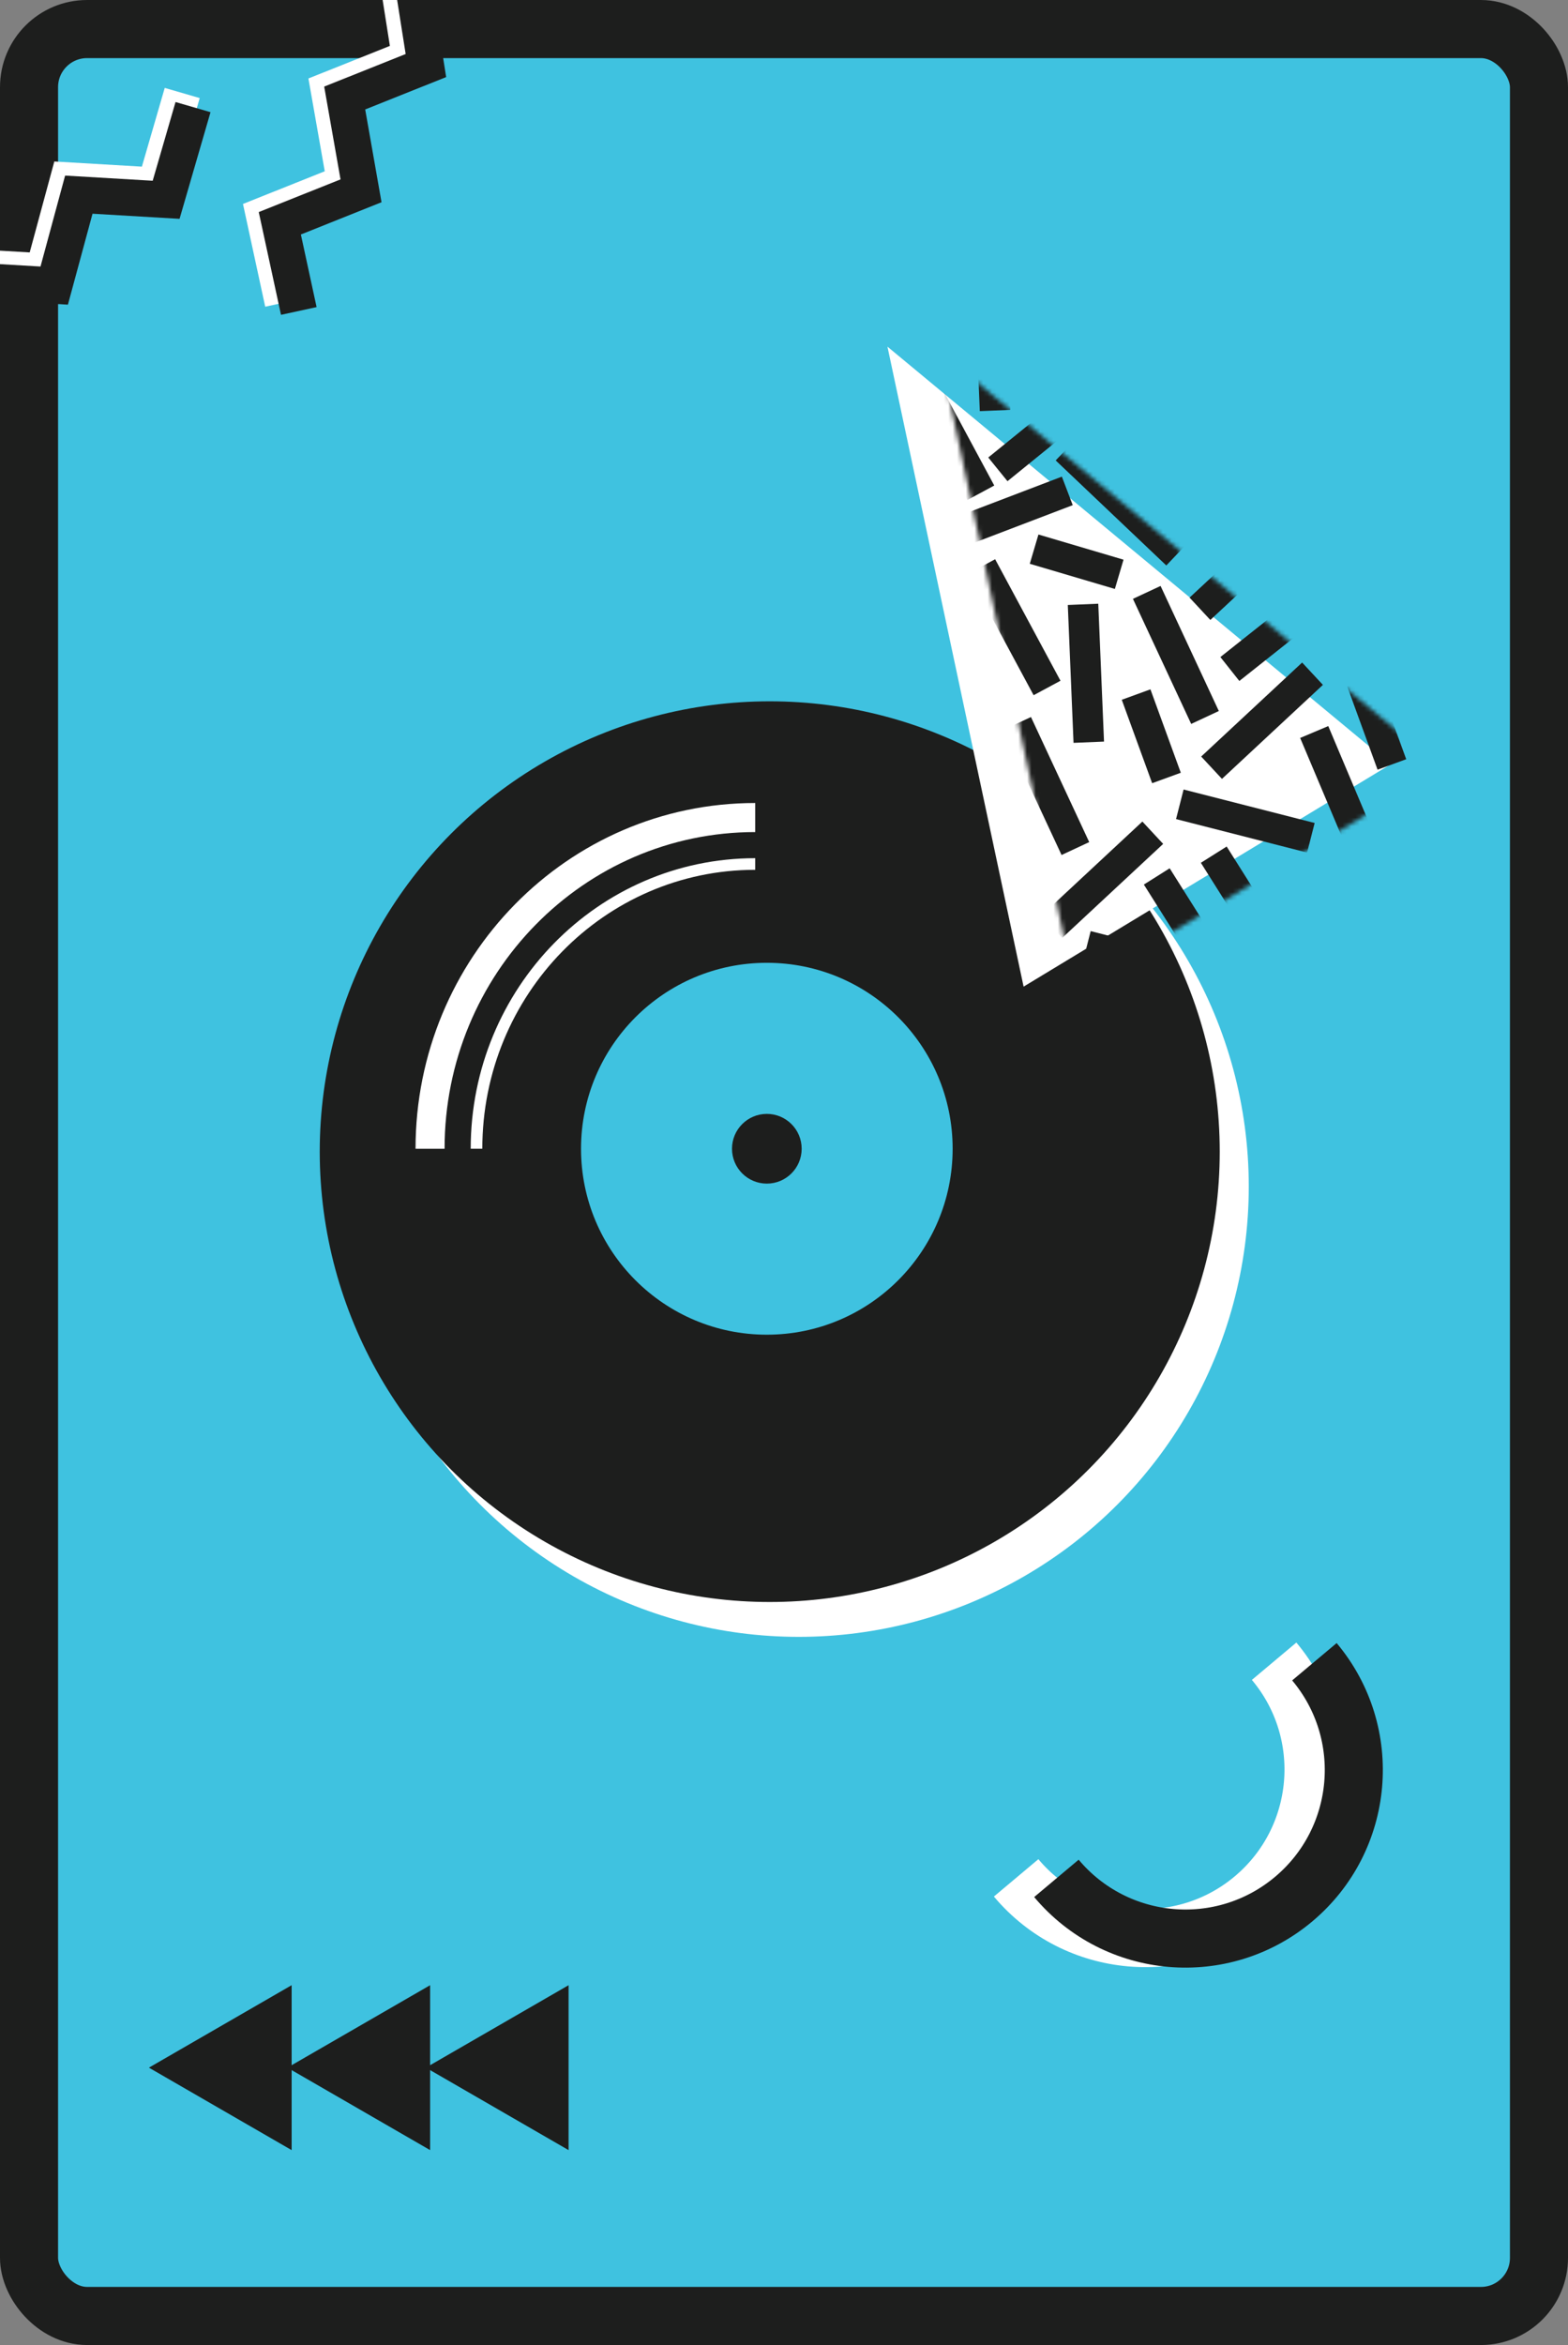 <svg width="358" height="535" viewBox="0 0 358 535" fill="none" xmlns="http://www.w3.org/2000/svg">
<rect x="0" y="0" width="358" height="535" fill="#808080" stroke="none"/>
<g clip-path="url(#clip0_40_529)">
<rect x="6.629" y="6.629" width="344.743" height="521.743" rx="13.257" fill="#3FC2E0" stroke="#1D1E1D" stroke-width="13.257"/>
<circle cx="182.372" cy="270.696" r="102.743" fill="white"/>
<circle cx="175.743" cy="262.743" r="102.743" fill="#1D1E1D"/>
<circle cx="175.081" cy="262.079" r="42.423" fill="#3FC2E0"/>
<circle cx="175.081" cy="262.079" r="7.954" fill="#1D1E1D"/>
<path d="M108.795 262.077C108.795 226.201 137.285 197.117 172.429 197.117" stroke="white" stroke-width="2.651"/>
<path d="M98.189 262.081C98.189 220.348 131.428 186.516 172.429 186.516" stroke="white" stroke-width="6.629"/>
<path d="M202.618 79.082L317.545 174.355L233.705 225.092L202.618 79.082Z" fill="white"/>
<mask id="mask0_40_529" style="mask-type:alpha" maskUnits="userSpaceOnUse" x="214" y="80" width="116" height="147">
<path d="M214.423 80.043L329.35 175.316L245.509 226.053L214.423 80.043Z" fill="white"/>
</mask>
<g mask="url(#mask0_40_529)">
<rect x="225.637" y="104.375" width="34.818" height="6.964" transform="rotate(-39.042 225.637 104.375)" fill="#1D1E1D"/>
<rect x="209.908" y="121.148" width="34.818" height="6.964" transform="rotate(-20.875 209.908 121.148)" fill="#1D1E1D"/>
<rect x="245.824" y="99.992" width="34.818" height="6.964" transform="rotate(43.496 245.824 99.992)" fill="#1D1E1D"/>
<rect x="237.092" y="121.945" width="20.256" height="6.964" transform="rotate(16.47 237.092 121.945)" fill="#1D1E1D"/>
<rect x="262.662" y="157.266" width="20.256" height="6.964" transform="rotate(69.979 262.662 157.266)" fill="#1D1E1D"/>
<rect x="314.127" y="154.18" width="20.256" height="6.964" transform="rotate(69.979 314.127 154.18)" fill="#1D1E1D"/>
<rect x="298.832" y="142.773" width="20.256" height="6.964" transform="rotate(141.585 298.832 142.773)" fill="#1D1E1D"/>
<rect x="298.434" y="194.508" width="30.883" height="6.964" transform="rotate(-165.68 298.434 194.508)" fill="#1D1E1D"/>
<rect x="290.645" y="222.969" width="30.883" height="6.964" transform="rotate(-122.223 290.645 222.969)" fill="#1D1E1D"/>
<rect x="270.031" y="215.875" width="16.63" height="6.964" transform="rotate(-122.223 270.031 215.875)" fill="#1D1E1D"/>
<rect x="277.221" y="226.812" width="30.883" height="6.964" transform="rotate(-165.68 277.221 226.812)" fill="#1D1E1D"/>
<rect x="308.857" y="196.812" width="30.883" height="6.964" transform="rotate(-112.883 308.857 196.812)" fill="#1D1E1D"/>
<rect x="227.205" y="127.586" width="31.482" height="6.964" transform="rotate(61.714 227.205 127.586)" fill="#1D1E1D"/>
<rect x="212.086" y="83.047" width="31.482" height="6.964" transform="rotate(61.714 212.086 83.047)" fill="#1D1E1D"/>
<rect x="229.352" y="62.055" width="31.482" height="6.964" transform="rotate(87.614 229.352 62.055)" fill="#1D1E1D"/>
<rect x="250.754" y="137.734" width="31.482" height="6.964" transform="rotate(87.614 250.754 137.734)" fill="#1D1E1D"/>
<rect x="264.979" y="133.68" width="31.482" height="6.964" transform="rotate(65.013 264.979 133.68)" fill="#1D1E1D"/>
<rect x="235.387" y="163.586" width="31.482" height="6.964" transform="rotate(65.013 235.387 163.586)" fill="#1D1E1D"/>
<rect x="265.568" y="192.531" width="31.482" height="6.964" transform="rotate(137.058 265.568 192.531)" fill="#1D1E1D"/>
<rect x="299.387" y="119.992" width="31.482" height="6.964" transform="rotate(137.058 299.387 119.992)" fill="#1D1E1D"/>
<rect x="302.041" y="156.25" width="31.482" height="6.964" transform="rotate(137.058 302.041 156.25)" fill="#1D1E1D"/>
</g>
<path d="M97.231 471.721L129.817 452.908L129.817 490.535L97.231 471.721Z" fill="#1D1E1D"/>
<path d="M65.617 471.721L98.203 452.908L98.203 490.535L65.617 471.721Z" fill="#1D1E1D"/>
<path d="M34 471.721L66.586 452.908L66.586 490.535L34 471.721Z" fill="#1D1E1D"/>
<path d="M290.902 378.997C304.551 395.262 302.429 419.512 286.164 433.161C269.898 446.809 245.648 444.687 232 428.422" stroke="white" stroke-width="13.257"/>
<path d="M300.1 379.114C313.748 395.38 311.626 419.629 295.361 433.278C279.095 446.926 254.846 444.804 241.197 428.539" stroke="#1D1E1D" stroke-width="13.257"/>
<path d="M64.618 69.093L60.285 49.089L78.826 41.682L75.097 20.511L93.639 13.105L90.212 -8.649" stroke="white" stroke-width="8.316"/>
<path d="M68.22 70.945L63.886 50.94L82.428 43.533L78.699 22.363L97.241 14.956L93.814 -6.798" stroke="#1D1E1D" stroke-width="8.316"/>
<path d="M-14.599 80.714L-10.022 60.764L9.91 61.938L15.531 41.19L35.463 42.364L41.605 21.215" stroke="white" stroke-width="8.316"/>
<path d="M-12.132 83.933L-7.555 63.983L12.377 65.157L17.997 44.408L37.929 45.582L44.071 24.434" stroke="#1D1E1D" stroke-width="8.316"/>
</g>
<defs>
<clipPath id="clip0_40_529">
<rect width="358" height="535" fill="white"/>
</clipPath>
</defs>
</svg>
